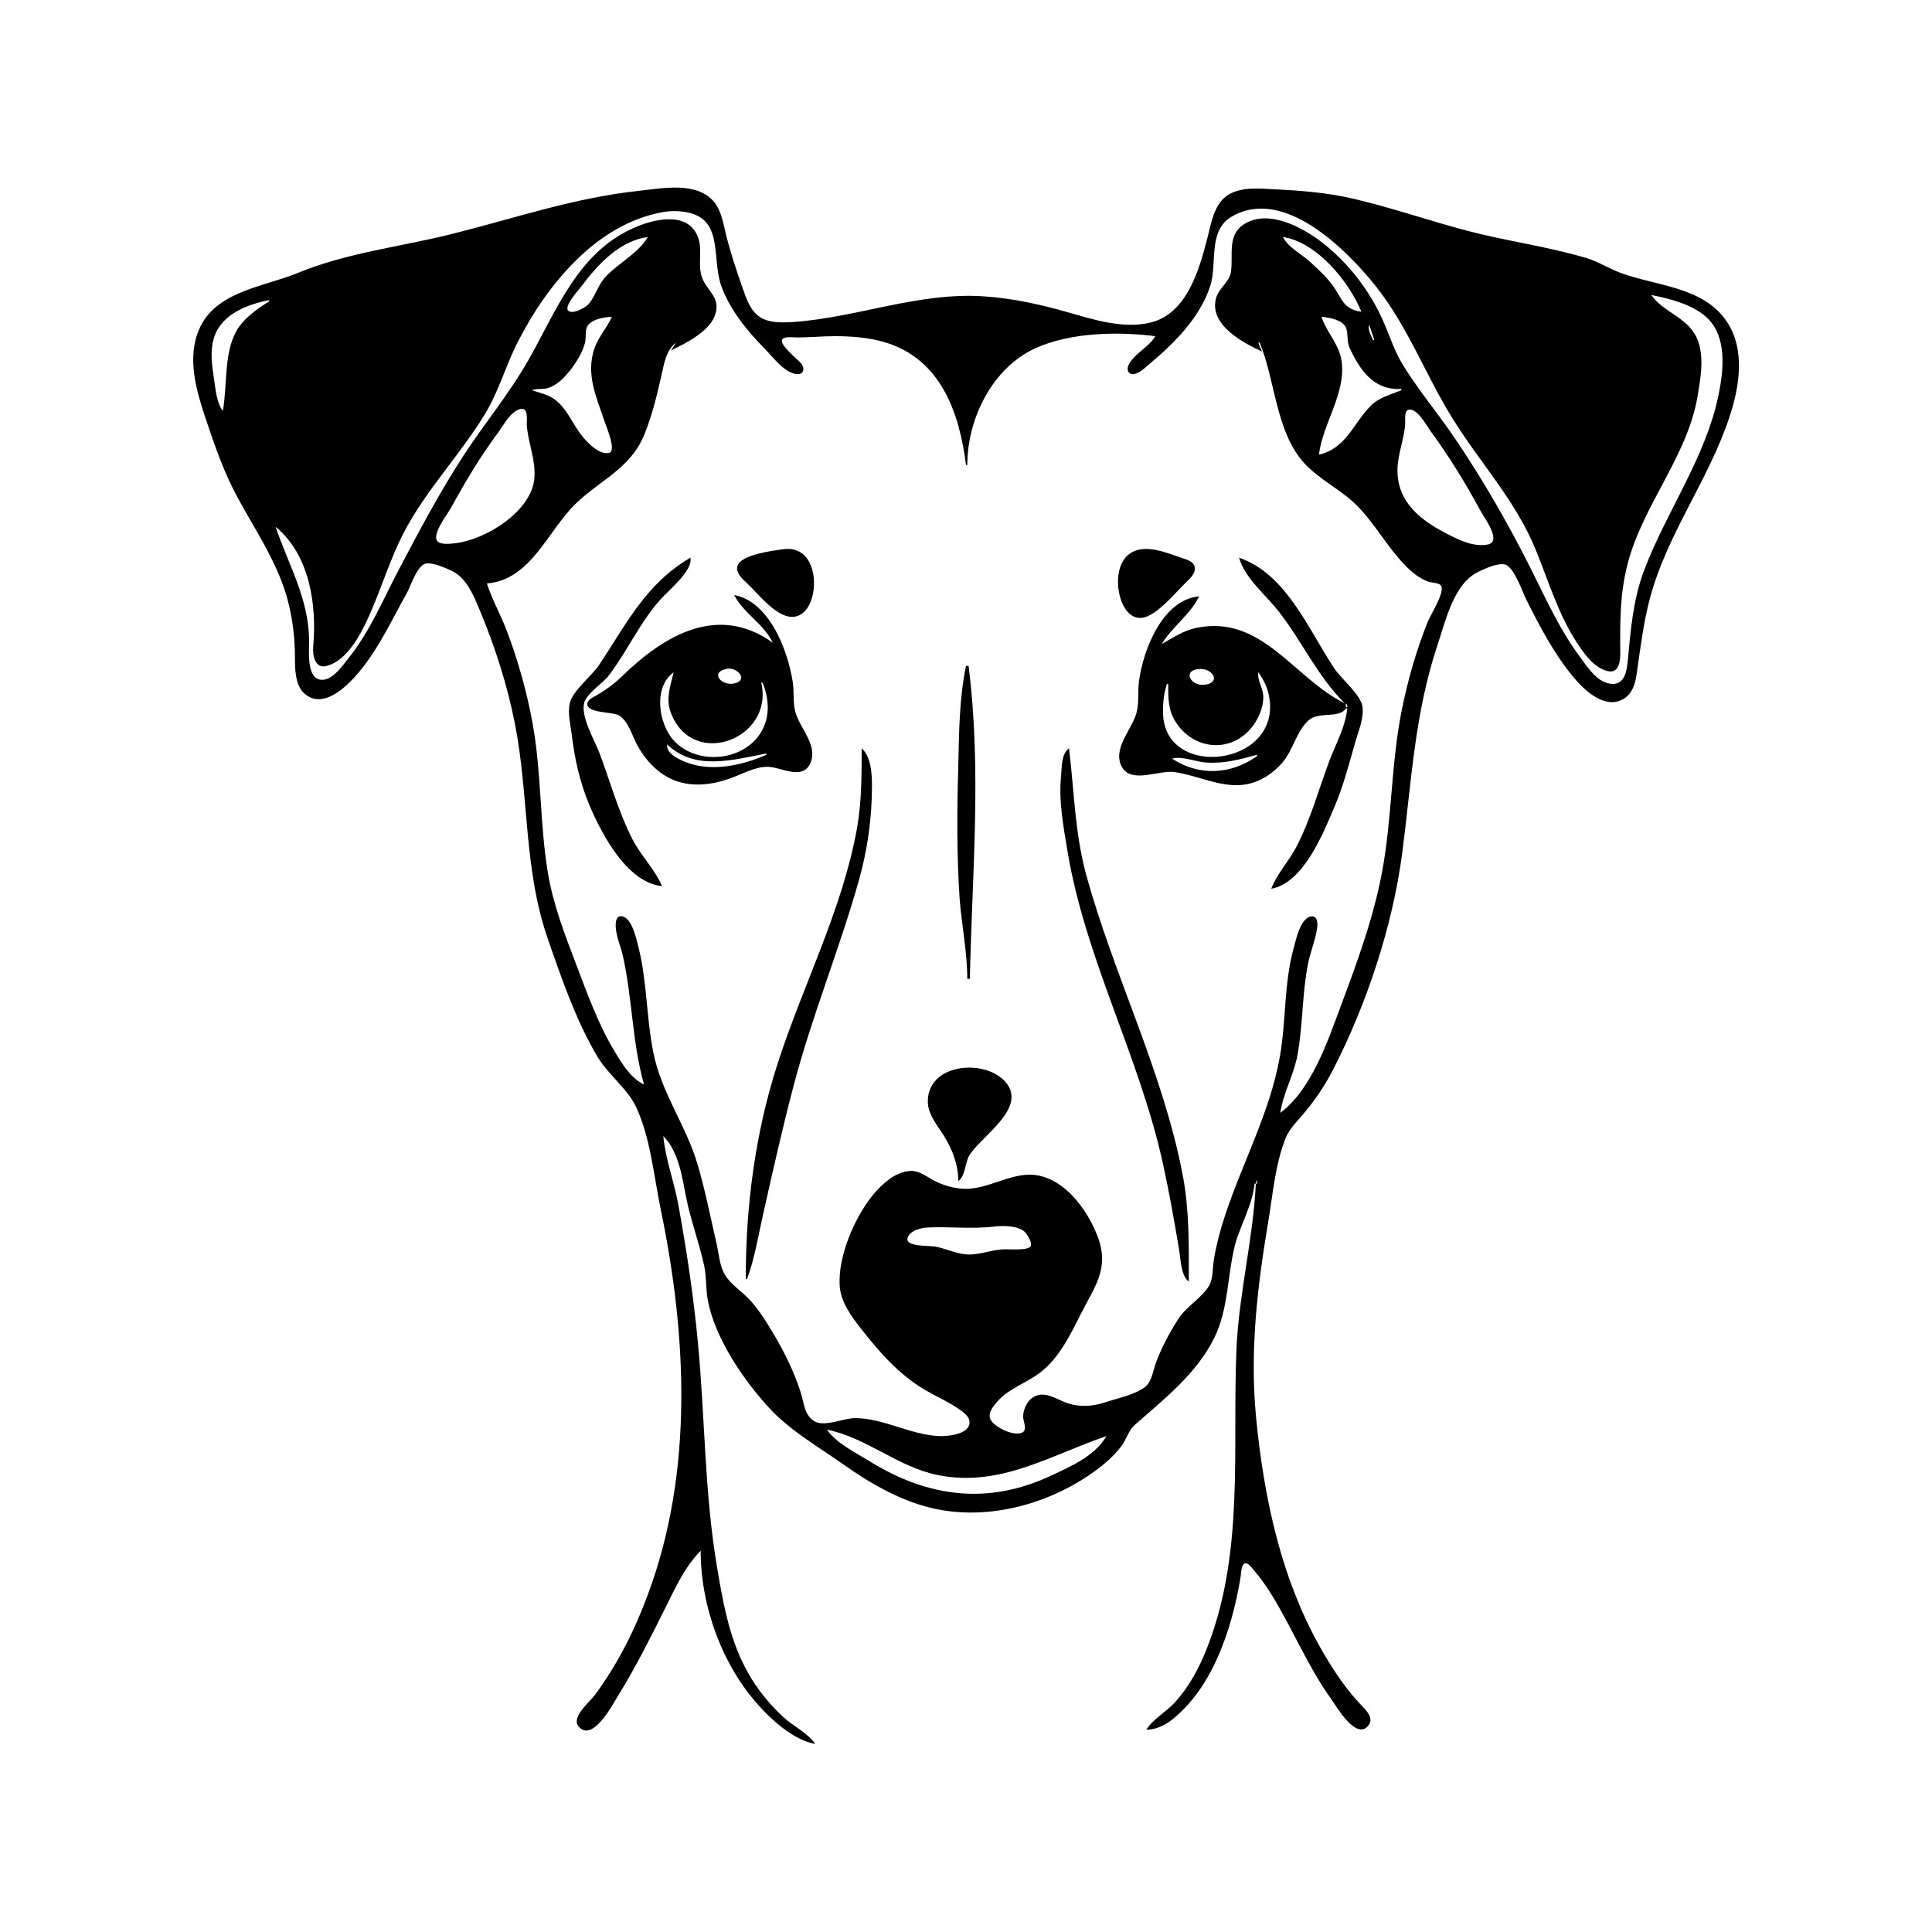 <?xml version="1.0" encoding="UTF-8"?>
<svg xmlns="http://www.w3.org/2000/svg" xmlns:xlink="http://www.w3.org/1999/xlink" width="1500pt" height="1500pt" viewBox="0 0 1500 1500" version="1.1">
<g id="surface1">
<path style=" stroke:none;fill-rule:nonzero;fill:rgb(0%,0%,0%);fill-opacity:1;" d="M 544 1204 C 544 1247.102 560.668 1293.121 589.836 1325 C 600.594 1336.738 616.73 1351.102 633 1354 C 626.594 1345 616 1340.344 608 1333 C 593.871 1319.82 583.316 1305.492 575.309 1288 C 564.941 1265.355 560.672 1240.363 556.586 1216 C 546.91 1158.312 547.371 1100 541.828 1042 C 538.371 1005.816 533 969.746 526.391 934 C 523.188 917 516.5 899.191 515 882 C 527.543 895.227 529.465 914 533 931 C 536.645 948.578 543 965.43 546.789 983 C 548.598 991.555 547.898 1000.387 549.465 1009 C 554.891 1039 577.766 1072.277 598 1094 C 613.988 1111 635 1123.078 654 1136.426 C 674.641 1151.027 697.246 1164.363 722 1170.523 C 763.988 1181 810.746 1169.051 846 1145 C 854.961 1139 863.828 1131.664 870.473 1123 C 874.543 1117.691 875.949 1111 881 1106.324 C 903.867 1086.07 928.566 1067.129 942.629 1039 C 953.98 1016.301 952.734 990.074 959 966 C 963.258 950.613 972.617 935 974 919 L 975 919 C 973 961.773 961.918 1004.086 960 1047 C 956.605 1125.379 966.531 1206.055 936.551 1281 C 930.672 1295.699 922.73 1310.324 911.91 1322 C 905.453 1329 894.812 1335.039 890 1343 C 902.25 1342.738 911.848 1334.473 919.961 1326 C 938.559 1306.574 949.469 1280.566 956.574 1255 C 959.41 1244.805 961.539 1234.434 963.246 1224 C 963.637 1221.625 963.578 1214.328 966.805 1213.77 C 969.387 1213.324 972 1217.379 973.41 1219.004 C 978.254 1224.684 982.629 1230.66 986.574 1237 C 1003.234 1263.762 1015 1293.262 1033.426 1319 C 1037.941 1325.316 1052.914 1351.441 1062.332 1339.773 C 1066.957 1334.043 1060.867 1328.031 1056.988 1324 C 1045.566 1312.121 1036.188 1298.188 1027.859 1284 C 995 1228.062 981.359 1164 975.172 1100 C 970.258 1049.238 976.176 999.133 984.586 949 C 988.191 927.52 990 904.422 998 884 C 1001.309 875.727 1008 869.738 1013.535 863 C 1021.609 853.137 1028.891 842.336 1034.742 831 C 1061 780 1081.289 719.023 1088.719 662 C 1095.867 607.117 1098.301 554.098 1116 501 C 1121.746 483.758 1127.551 458.105 1143 446.789 C 1147.625 443.414 1164.34 435.508 1169.785 438.789 C 1176.461 442.805 1181.781 459.09 1185.246 466 C 1195.547 486.547 1206.395 507.184 1221 525 C 1229.203 535 1244.66 550.281 1259 543.426 C 1267.879 539.184 1269.902 529.812 1271 521 C 1273.762 502.117 1275.996 483.508 1280.883 465 C 1294 415 1326.418 373 1342.668 324 C 1350.555 300.254 1355.457 271.012 1340.227 249 C 1321.828 222.41 1285.629 222.094 1258 211.77 C 1249 208.453 1241 203.172 1232 200.438 C 1201.539 191.32 1169.738 187.199 1139 179.117 C 1109.168 171.273 1080 161.039 1050 154.117 C 1030 149.527 1010.359 148 990 147 C 978.922 146.477 967.641 145.047 957 149.477 C 943 155.277 940.703 172.031 937.371 185 C 931 209.688 921.438 243.734 893 250.496 C 871.992 255.492 849 248.156 829 242.422 C 807.395 236.262 786.438 231.625 764 230.09 C 713.297 226.617 665.805 246.496 616 250 C 608.637 250.414 599.879 250.832 593 247.785 C 582.707 243.227 579.395 231.75 576 222 C 571.52 209.133 567.188 196.234 563.871 183 C 561.734 174.449 560.27 164.055 554.609 157.016 C 541.398 140.578 514 146.234 496 148.164 C 445.562 153.566 399.84 169.414 351 181.625 C 310.359 191.785 270 196 231 212 C 204.754 222.785 167 226.109 154.465 256 C 145 278.16 152.457 303.367 159.668 325 C 166.566 345.695 173.898 366.754 184.309 386 C 197.828 411 214 434.512 222.277 462 C 226.82 477.238 228.969 494.129 229 510 C 229 519.395 229 532.816 237.184 539.195 C 251.738 550.691 269.828 532.352 278.562 522 C 294 503.684 303.902 481.707 315.574 461 C 318.918 455.066 323 441.332 329.215 438.066 C 334 435.484 346.402 441.121 351 443.328 C 362.695 449 368.266 463.652 372.988 475 C 384.535 502.75 393.699 531.512 399.602 561 C 410.887 617.422 406.242 674 425.344 729 C 435.906 759.422 447.168 792.223 463.602 820 C 471.855 834 486.875 845 493.672 859 C 505 883 507.664 913.242 512.996 939 C 533.277 1037 538.578 1142.699 503 1238 C 492.66 1266 479.527 1292 461.848 1316 C 457.805 1321.484 442.848 1333.434 449.438 1340.723 C 460.387 1352.828 475.906 1323 480.191 1316 C 493.414 1294.664 504.535 1272.434 515.754 1250 C 523.793 1234 531.203 1217 544 1204 M 1282 229 C 1296.574 232.008 1313.547 236.105 1324.91 246.324 C 1341 261 1338.258 287 1334.398 306 C 1324.516 355.125 1293.902 396.66 1276.426 443 C 1267.906 465.586 1266 489.262 1263.828 513 C 1263 520.539 1261.66 531.078 1252 531 C 1240.941 530.777 1233.273 519 1227.375 511 C 1211 489.188 1199.953 464.23 1187.754 440 C 1170.254 405.25 1150.551 371.176 1128.656 339 C 1115.793 320.098 1100.98 302.547 1089 283 C 1081.41 270.453 1077.578 256.094 1071 243 C 1060.555 222.043 1045.453 203.117 1027 188.668 C 1011.789 176.754 985 162 966 174 C 952.469 182.492 957.645 198 955.699 211 C 954.422 219.543 946 223.586 944 232 C 939 252.32 964.789 266 980 273 C 978.684 270.672 977.738 268.566 977 266 L 978 266 C 990.371 295.758 990.402 335.633 1013 360 C 1024.832 372.609 1040.82 380 1053 392.004 C 1067.363 406.266 1076.871 424.531 1091 439 C 1096 444.137 1102 449.18 1109 451.613 C 1111.551 452.512 1118.262 452.336 1119.184 455.434 C 1120.973 461.445 1110.758 477.105 1108.398 483 C 1099.496 505.273 1092.875 528.48 1088.199 552 C 1080.258 592 1080.711 633 1073.75 673 C 1067.285 710.219 1054.195 745.738 1041 781 C 1030.973 808.031 1018.176 846.207 994 864 C 996.277 848.59 1004.582 834.449 1007.387 819 C 1011.648 795.512 1010.883 771.453 1015.602 748 C 1017.492 738.602 1021.469 729.523 1022.695 720 C 1023 717.207 1022.973 711.484 1018.891 711.484 C 1009.824 711.484 1006.219 729.543 1004.426 736 C 996.688 764 998.68 792.762 993.574 821 C 985.891 863.547 964.906 902.277 951.332 943 C 947.535 954.398 944.426 966.137 942.434 978 C 941.391 984.238 942 992.371 938.859 998 C 933.348 1007.605 921.246 1014.117 914.863 1024 C 908.207 1034.309 902.246 1045.551 897.812 1057 C 895.535 1063 894.469 1072.012 889.605 1076.348 C 882.852 1082.371 867.629 1085.609 859 1088.484 C 848.945 1091.832 839.191 1092.805 829 1089.48 C 821.238 1087 812.488 1080.191 804 1083.832 C 797.992 1086.414 794.352 1093.637 794.348 1100 C 794.348 1103.367 797.887 1110.223 793.68 1112.242 C 787 1115.422 771.973 1108.031 769 1102 C 766.609 1097 771.348 1091.559 774.441 1088.039 C 783.473 1077.762 797.414 1073.66 808 1065.332 C 822.57 1054 831 1036.203 839.246 1020 C 849.762 999.117 861.359 985.215 852.562 961 C 844.449 938.66 823.773 910.344 797 912.09 C 781.18 913.121 766.984 922.445 751 923 C 742.605 923.227 733.465 920.762 726 917.027 C 719.488 913.773 713.742 908.441 706 909.176 C 696 910.125 687.633 917 681 924 C 665 941.172 650 975.125 652 999 C 653 1011.309 661.426 1022.656 668.805 1032 C 683 1050 697.977 1067.266 718 1079 C 727.277 1084.422 737.246 1088.738 746 1095.039 C 749.527 1097.578 753.746 1101.055 752.547 1106 C 750.664 1113.672 736.441 1115.031 730 1115 C 707.277 1114.309 686.707 1101.238 664 1101.004 C 655 1101 640.914 1107.82 633 1103.82 C 624.504 1099.527 624.203 1089 621.656 1081 C 616.754 1065.691 609.566 1050.812 601.398 1037 C 595.641 1027.273 589.625 1017.324 581.91 1009 C 575.777 1002.387 566.781 997 562.418 989 C 558.383 981.602 558 972.094 556 964 C 551.301 943.68 547.305 923.004 541.281 903 C 532.234 873 513.457 848.48 507.199 817 C 501.801 790 502.445 762 495.625 735 C 494 729 490.578 711.473 482 711.348 C 478.254 711.289 477.973 716.301 478 719 C 478.254 726.824 481.879 734.426 483.574 742 C 490.977 775.035 490.801 809.34 500 842 C 489.824 837.156 483.273 826.383 477.602 817 C 464.867 796 456.523 773 447.809 750 C 438.914 726.609 429.594 702.785 425.434 678 C 418.984 639.559 420.504 600.402 413.574 562 C 409.172 537.574 402.34 513.223 393.574 490 C 388.836 477.438 382.168 465.785 378 453 C 412.219 450.277 425.215 412.113 447 391.039 C 465.844 372.816 489.285 363.793 499.988 338 C 506.262 323 510 307 513.652 291 C 515.688 282 517.168 271.82 525 266 L 521 272 C 532.258 266.676 550.691 257.375 555 245 C 560.402 230.484 547.965 225.828 544.574 214 C 541.785 204.281 545.59 193.812 541.871 184 C 534 163.453 507 170.176 492 177 C 448.816 196 432.211 240.703 410.574 279 C 395.805 305.145 376.73 328 360.344 353 C 341.613 381.637 325.727 411.781 309.781 442 C 297.371 465.52 287.367 490.012 270.602 511 C 265.809 517 256.48 530.82 247 527.242 C 238.18 524 240 504.586 239.996 497 C 239.605 464.312 224 438.758 214 409 C 240.73 431.078 246 470 243.172 502 C 242.602 508.301 244.309 519.098 253 517.168 C 265 514.477 274 502.207 279.688 492 C 293.289 467.234 300.262 439.18 313.258 414 C 330.492 380.613 357.418 353.094 376.797 321 C 387.441 303.375 392.84 283.25 402.258 265 C 425 220.688 463.234 173.699 515 164.613 C 519.539 163.816 524.41 163.711 529 164.172 C 563 167.59 551.969 199.129 560 222 C 566.691 240.586 580.258 257.191 594 271 C 600 277.176 609.422 290 618.996 290.461 C 623.77 290.766 624.816 286.469 622.637 283.016 C 620.504 279.641 603.551 267 607.66 263.18 C 610 261 615.984 262.016 619 262 C 628.652 262 638.289 261 648 261 C 661 261 674.387 262 687 265.723 C 730.582 278.797 744.875 320.457 750 361 L 751 361 C 751 325.223 770.348 285.594 804 270.312 C 831.273 258 867.867 257.316 897 261 C 891.812 269.789 881.266 274.023 876.387 283 C 874.289 287 876 291.43 881 290.289 C 885.547 289.25 889.547 285 893 282.078 C 912.211 266.043 931.699 246.367 939.641 222 C 945.27 204.73 937.586 179.32 956 168.352 C 996.469 144.25 1045.609 194 1067.996 222 C 1093.391 254 1106.656 291 1127.812 325 C 1149.328 359.703 1176.734 388.531 1192.398 427 C 1202.281 451.277 1209.883 477 1224.344 499 C 1230 507.648 1237.309 518.246 1248 521 C 1257.523 523.266 1258 512.492 1257.996 506 C 1257.715 482.25 1257.73 460.293 1263.883 437 C 1275.848 391.715 1310 354.27 1317.918 308 C 1320.211 294.391 1323.168 278.355 1318.453 265 C 1311.922 246.504 1292.359 243.586 1282 229 M 503 184 C 496 196.07 480.812 204.074 471 214 C 464.297 220.789 462.738 229 457.297 235.785 C 455.195 238.469 444.285 244.809 441 241 C 438 237.188 449.477 225 451.629 222 C 464.25 205.199 481 187 503 184 M 1057 242 C 1042.68 240.062 1042.258 232.109 1035 222 C 1030 215.082 1023.285 209 1017 203.172 C 1010.176 197.004 1000.379 192.27 996 184 C 1022.574 188 1047.25 218.586 1057 242 M 209 233 L 209 234 C 199.664 239.762 189 247.293 183.531 257 C 173.762 274.098 176.531 300 173 319 C 168.199 312.586 167.414 302.75 166.273 295 C 164.641 284 162.777 273 166.223 262 C 171.91 244 192 236.285 209 233 M 475 246 C 471.352 254.461 464.824 261.254 461.699 270 C 454.395 290.434 463.242 308.73 469.668 328 C 470.977 332 478.855 350.242 472.848 351.641 C 465.449 353.359 456.422 344 452.324 339 C 444.398 329.5 440.512 317 430 309.648 C 425 306.23 418.613 304.828 413 303 C 416.824 301.395 421 302.508 425 301.363 C 432.898 299.094 439 292.387 443.844 286 C 448.277 280 452.367 273.301 454.238 266 C 455.312 261.809 453.77 256 456.602 252.391 C 460.496 247.566 469.223 246.254 475 246 M 1088 302 L 1088 303 C 1079.812 306.359 1070.535 308.602 1064.172 315.094 C 1050.395 329.145 1045.219 348.09 1024 353 C 1027 329.008 1044.289 306.594 1041.828 282 C 1040.395 267.668 1030.25 258.816 1026 246 C 1031.789 246.473 1042 248.191 1044.883 254.105 C 1047 258.723 1045.355 264.801 1047.781 270 C 1056.234 288.094 1066.699 303 1088 302 M 1063 252 L 1067 264 L 1066 264 C 1064.43 260.172 1061.777 256.141 1063 252 M 403.957 317.574 C 410.562 316.066 408.828 326.277 409 330 C 410 344.016 415.965 356.637 414.91 371 C 413 397 376.918 419.258 353 421.824 C 349.492 422.203 340 423.434 338.816 418.773 C 337 412.426 347.336 399.406 350.305 394 C 361.266 374.051 373 354.285 386.629 336 C 390.879 330.277 396.438 319.285 403.957 317.574 M 1094 318.035 C 1100.773 317.301 1107.621 330.566 1110.883 335 C 1125.379 354.699 1138 375.512 1149.691 397 C 1152.586 402.336 1166.43 420.637 1154.996 422.773 C 1144.492 424.73 1134 419.801 1125 415.246 C 1103.406 404.422 1084.379 390 1085 364 C 1085.305 352.168 1090.219 341 1090.984 329.016 C 1091.172 326.16 1089.922 318.508 1094 318.035 M 214 407 L 213 408 L 214 407 M 608 426.43 C 600 427.562 575.77 430.523 572.621 439.105 C 570.672 444.422 576.582 449.695 580 452.828 C 588.789 461 603.844 481 617 478.773 C 625.492 477.43 629.684 468.551 631.191 461 C 634.449 444.711 628.168 423.547 608 426.43 M 886 426.445 C 868 429.121 865.641 449.438 869.746 464 C 871.934 471.766 877.668 481 887 479.629 C 898 478.168 913 459.684 920.996 452 C 924 449 928.633 445 927.523 440.094 C 926.539 435.828 921.594 434.551 918 433.336 C 908.387 430.082 896.32 425 886 426.445 M 536 433 C 501.625 453.082 486.492 484.102 465.332 516 C 459.375 525 444.707 536 442.395 546 C 440.613 553.754 442.918 562.289 443.844 570 C 446.168 589.355 450.297 608.027 458 626 C 467.414 648 487 685.297 514 688 C 508.586 675.133 497.715 664.512 491.258 652 C 480.242 630.648 473.949 607.398 465.574 585 C 461.816 575 450.992 557 453.473 546.004 C 455.195 538.441 468.273 530.453 473 524 C 487.398 505 497 482.812 513.172 465 C 519 458.406 538.297 442.824 536 433 M 962 433 C 966.832 449.422 982.949 462 993 475 C 1011.363 498.613 1022.562 524.562 1044 546 C 1004.406 526.594 979.934 477.035 929 487.449 C 918.746 489.547 910.945 495.02 902 500 C 910 486.727 924.438 476.793 931 463 C 902.535 465.5 887.434 504.805 884.289 529 C 883.207 537.34 884.59 545.762 882.211 554 C 878.508 566.828 862.973 582.043 871.367 596 C 878.949 608.523 900.238 597.602 912 599.438 C 937.715 603.457 959 618.461 984 602.301 C 988.406 599.449 992.285 596 995.699 592 C 1004 582.293 1006.641 567.613 1016 559.215 C 1023.965 552.133 1039.594 558.152 1045 550 L 1046 550 C 1044.773 564.031 1036.934 578 1032 591 C 1023.727 613.246 1017.316 637 1006.219 658 C 1000.523 668.824 991.309 678.633 987 690 C 1012 685.539 1026.996 647.609 1035.852 627 C 1042.941 610.484 1047.348 593.227 1052.289 576 C 1054.734 567.488 1058.883 558.008 1057.891 549 C 1056.859 539.641 1041.484 527.23 1036 519 C 1016 489.113 998.852 445.547 962 433 M 570 462 C 577.383 476.254 593 484.348 600 499 C 557.508 468.57 515.953 493 483 525 C 477.301 530.539 470.82 535.312 464 539.395 C 461.473 541 456.566 542.727 456 546.09 C 454.859 554.051 476.414 552.422 480.984 555.652 C 488.176 560.742 490.539 570.566 494.488 578 C 500.922 590.098 510.977 601 524 606 C 538 611.254 553.242 609.305 567 604.305 C 576.324 601 585.777 595.309 596 595.34 C 606 595.371 622.648 606.039 628.926 593 C 635.629 579 621 565.613 617.594 553 C 615.461 545.391 616.676 537.695 615.57 530 C 612 505.812 597.562 467 570 462 M 601 499 L 600 500 L 601 499 M 902 500 L 901 501 L 902 500 M 750 517 C 744.605 543.156 744.637 569.422 743.984 596 C 743 629.734 742.781 663.301 745 697 C 746.531 718.078 751 738.816 751 760 L 753 760 C 754.68 678.699 762.27 598.266 752 517 L 750 517 M 564 519.344 C 572.816 517.574 581.332 528.289 569.996 530.656 C 560 532.73 551 522 564 519.344 M 931 519.391 C 941.652 518.547 948.527 530.254 935 531.66 C 924.395 532.766 917.629 520.453 931 519.391 M 523 522 C 520.574 532.488 516.746 542.246 520.711 553 C 537.309 598.039 601.391 573.762 591 530 L 592 530 C 595.227 537.5 596.703 546 595.824 554 C 595 561.293 591.703 568.547 586.816 574 C 570.949 591.641 539.477 592.672 523.184 575 C 511.234 562 507 533.449 523 522 M 977 522 C 981.426 528.234 984.363 534.383 985.562 542 C 993.91 595.039 904.297 605.586 903 554 C 902.812 546 903.512 538.777 906 531 L 907 531 C 907 541.336 906.828 551 912.469 560 C 925.836 581.648 953.922 585.207 970.816 566 C 976.801 559.191 981.676 548.266 980.695 539 C 980 533.504 975.902 527.301 977 522 M 1045 546 C 1045.984 547.48 1046 547.203 1046 549 L 1045 549 C 1044.785 547.578 1044.727 547.328 1045 546 M 518 578 C 539.664 598.676 568.664 590 595 585 L 595 586 C 576.984 594 554.176 599.098 535 592.645 C 529 590.66 516.984 585.617 518 578 M 669 581 C 669 601.68 669 622.582 665.387 643 C 653.859 707 622.988 765.512 603.344 827 C 586.168 880.758 579 936.773 579 993 L 580 993 C 586 977 588.797 958.801 592.652 942 C 600 909.285 607.348 876.469 615.883 844 C 630 789.797 651.422 738 666.711 684 C 673.531 660 677 635 677 610 C 676.984 601 676.332 587.402 669 581 M 923 995 C 923 967.598 923.488 940.035 918.391 913 C 903 831.777 864.637 757.43 843 678 C 834.402 645.66 834 613.738 830 581 C 824 585.008 824.473 595.574 823.832 602 C 821.809 622.234 825.695 642.082 829 662 C 843 744.703 884.414 820.223 902.574 902 C 907.586 924.559 911.594 947.223 915.414 970 C 916.582 977 916.836 990.699 923 995 M 976 586 L 976 587 C 955.875 601.414 930.973 602.832 910 589 C 917.215 586.789 928.352 591.387 936 592 C 950.512 593 962.242 589.754 976 586 M 744 917 C 749.82 913.012 749 902 753.219 896 C 763.574 880.82 798.844 859.082 779.816 839.094 C 763.391 822 720.551 825.824 720.344 855 C 720.273 865.23 727.875 873.805 732.934 882 C 739.559 892.73 743.992 904.332 744 917 M 976 916 L 976 919 L 975 919 C 975.25 917.547 975.316 917.246 976 916 M 772 952.285 C 778.633 951.5 790.488 951.504 795.609 956.418 C 797.449 958.184 802.754 966.246 799.355 968.398 C 795.227 971.012 783 969.68 778 970.023 C 769.309 970.617 760.699 974.117 752 974 C 743.395 973.777 735.289 969.77 727 968 C 722.305 966.82 702.379 968.414 704.66 961.027 C 706.363 955.523 714.996 953.285 720 953.039 C 737.691 952.172 754 954.406 772 952.285 M 859 1115 C 850 1130.406 832.348 1138 817 1145.254 C 767.617 1168.738 720.719 1162.734 675 1134.426 C 663.863 1127.527 649.789 1120.828 642 1110 C 672.738 1116 697 1139 728 1145.191 C 776.277 1155.008 815 1130 859 1115 "/>
</g>
</svg>

